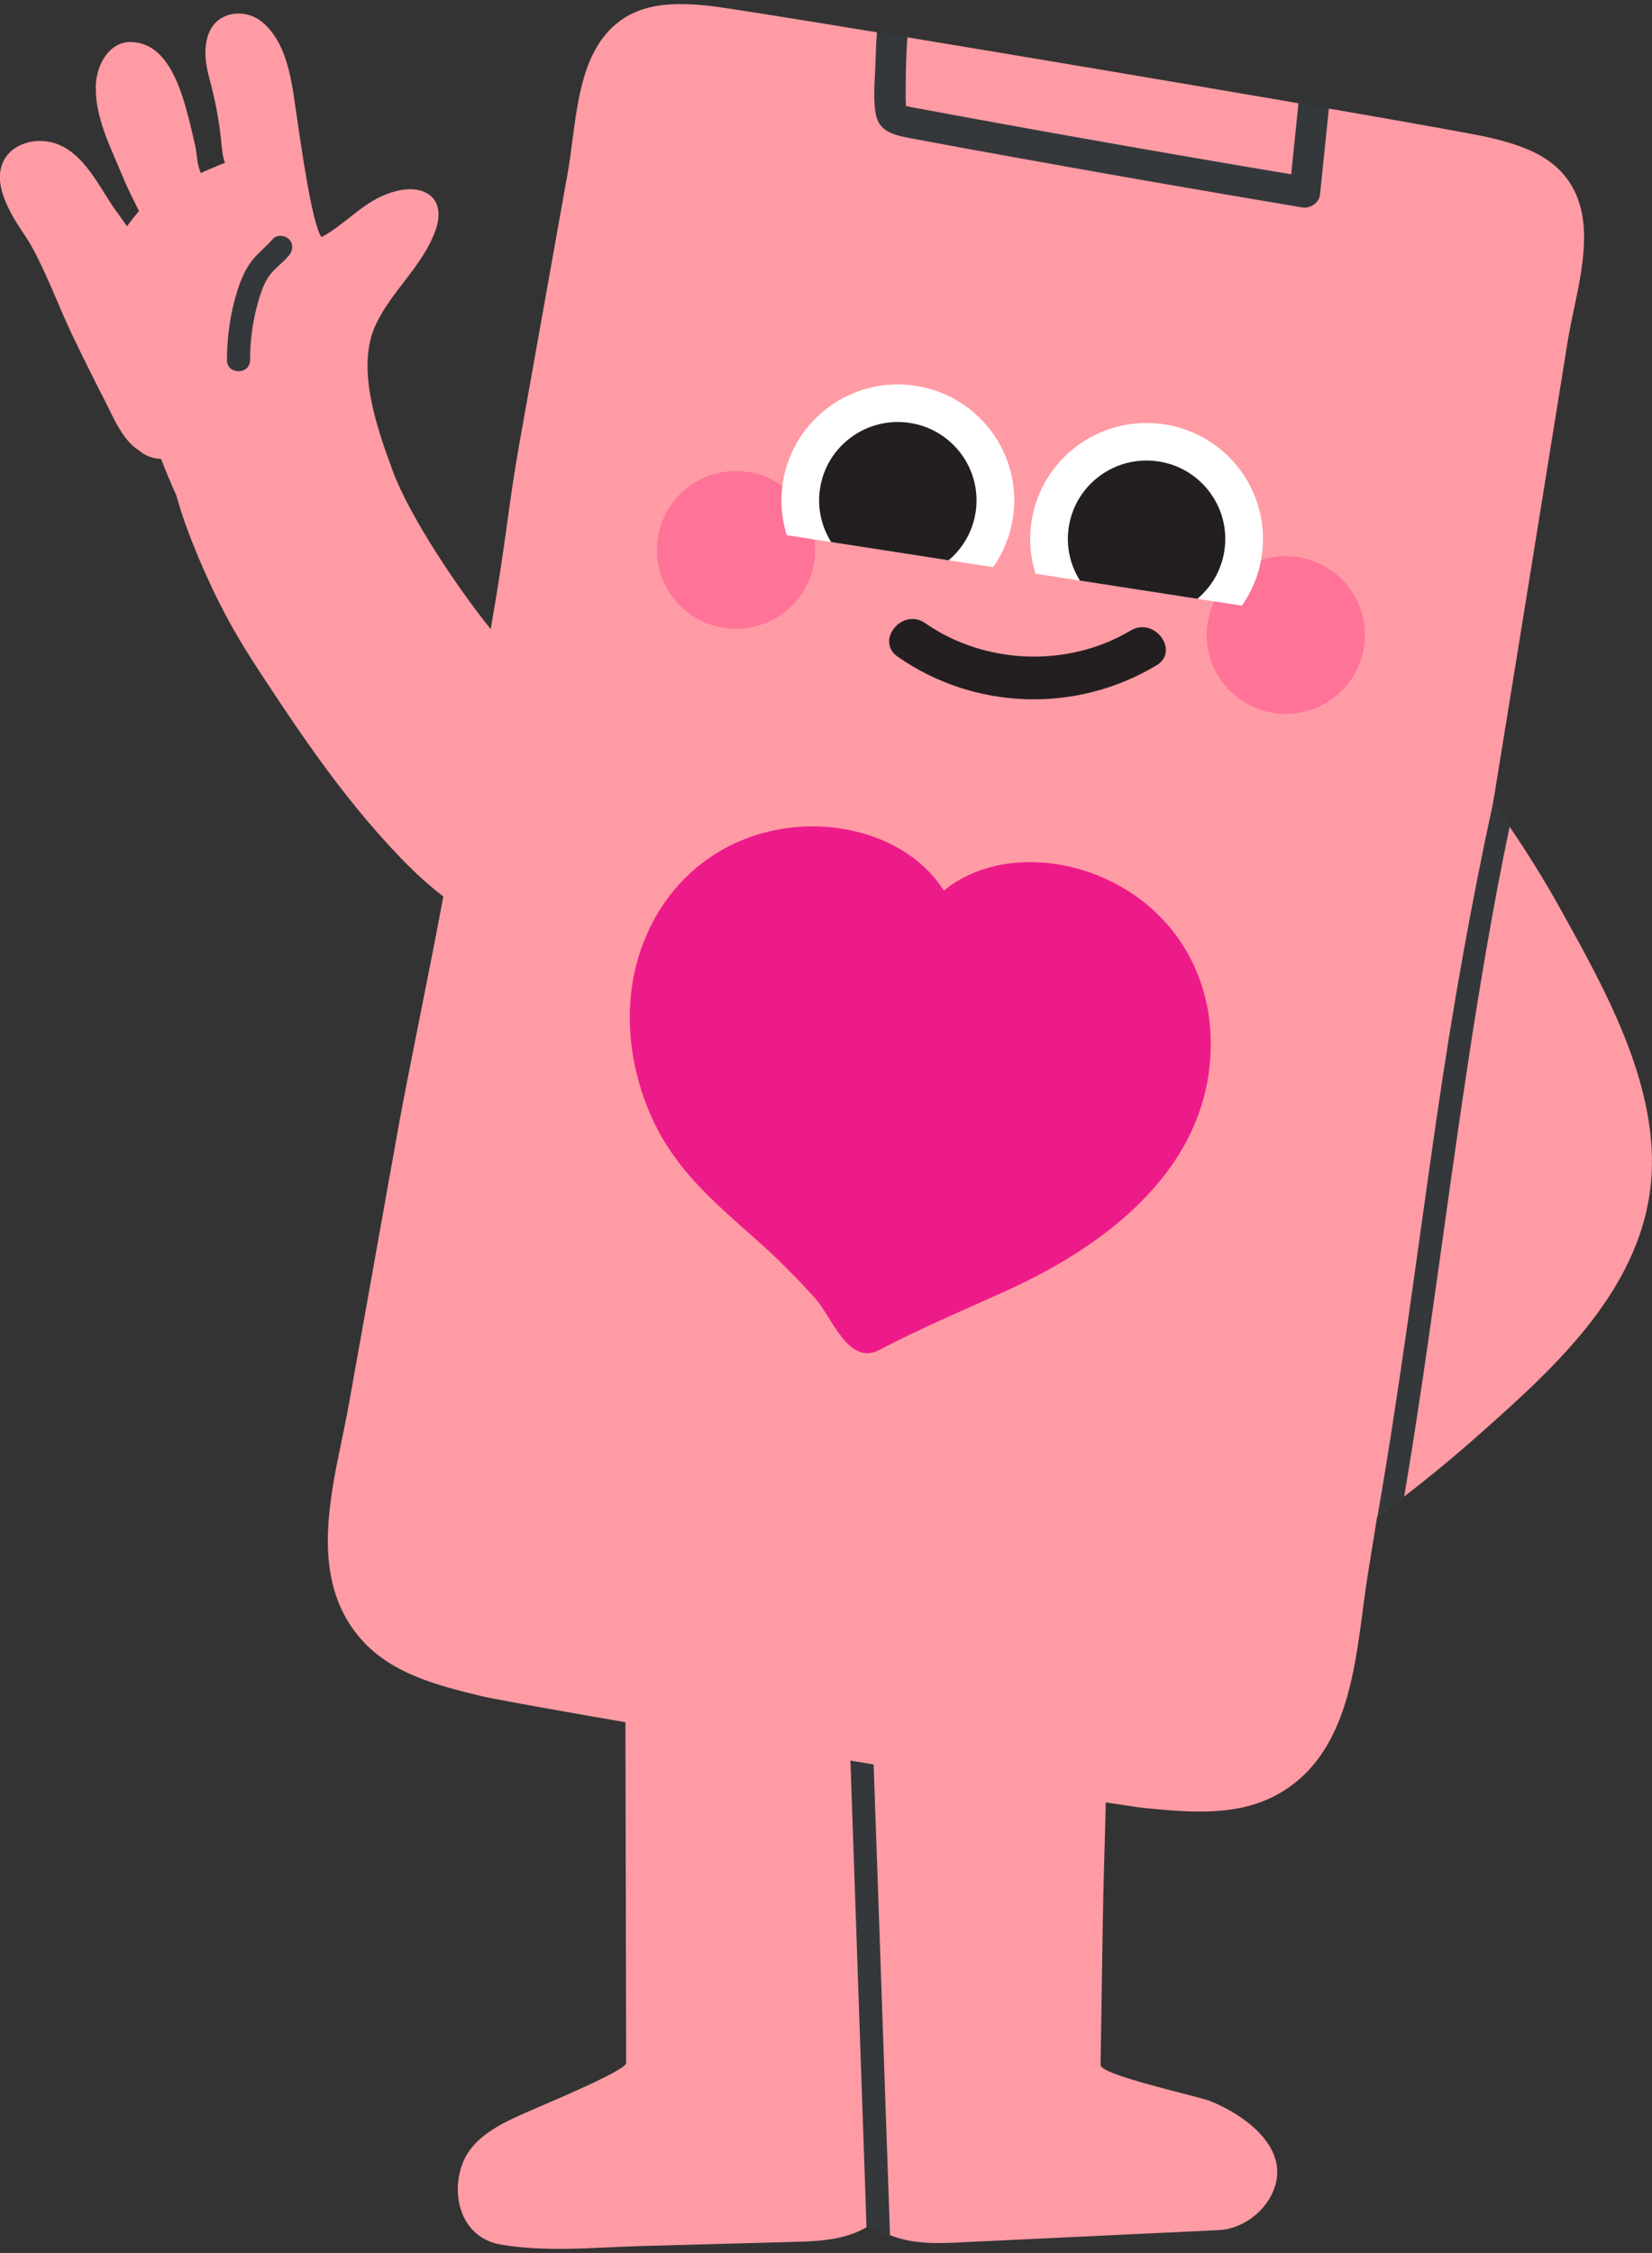 <svg width="201" height="274" viewBox="0 0 201 274" fill="none" xmlns="http://www.w3.org/2000/svg">
<rect x="0" y="0" width="201" height="274" fill="#333333" stroke="none"/>
<g clip-path="url(#clip0_78_23)">
<path d="M68.015 273.5C65.273 273.5 63.002 273.329 60.875 272.967C58.993 272.64 57.466 271.555 56.572 269.909C55.477 267.887 55.407 265.11 56.395 262.832C57.873 259.427 61.873 257.863 65.04 256.467C66.433 255.851 76.186 251.799 76.183 250.906L76.036 180.07C76.014 171.323 82.805 164.335 91.833 163.823C92.145 163.805 92.457 163.796 92.77 163.796C95.943 163.796 99.187 164.726 101.966 166.396C104.674 161.528 110.146 158.076 116.034 157.741C116.38 157.72 116.729 157.71 117.071 157.71C125.573 157.71 132.835 164.031 133.603 172.098C135.372 190.771 134.824 209.918 134.292 228.436C134.151 233.381 134.004 246.116 133.903 251.134C133.879 252.369 145.756 254.93 147.215 255.515C151.549 257.25 157.302 261.399 154.793 266.753C153.617 269.262 150.946 271.098 148.296 271.22L116.413 272.732C115.658 272.768 114.914 272.793 114.186 272.793C111.997 272.793 110.293 272.549 108.821 272.028C107.783 271.671 106.838 271.153 106.005 270.485C103.481 272.299 100.12 272.558 97.076 272.64L77.891 273.162C76.636 273.195 75.372 273.256 74.105 273.314C72.113 273.406 70.053 273.503 68.006 273.503L68.015 273.5Z" fill="#FF9BA4"/>
<path d="M105.427 270.853C105.409 270.21 105.381 269.564 105.363 268.911L102.774 193.911C102.71 192.11 105.522 192.119 105.586 193.911C105.831 200.899 106.073 207.887 106.308 214.875C106.966 233.86 107.621 252.823 108.288 271.808L105.427 270.853Z" fill="#34383B"/>
<path d="M192.088 24.479C190.374 19.497 185.983 17.817 181.099 16.704C179.48 16.326 172.285 15.046 162.529 13.347C162.25 13.305 161.966 13.25 161.678 13.204C161.069 13.097 160.43 12.988 159.802 12.878L159.756 12.872C159.175 12.771 158.584 12.668 157.981 12.564C157.66 12.503 157.336 12.451 157.011 12.39C142.704 9.936 124.691 6.896 110.397 4.539C109.629 4.408 108.87 4.289 108.111 4.158C107.63 4.073 107.159 3.997 106.685 3.924L105.341 3.71C95.414 2.073 88.069 0.911 86.41 0.722C81.425 0.18 76.712 0.332 73.459 4.472C70.065 8.777 70.001 15.863 69.071 21.033L63.232 53.719C61.784 61.805 61.653 65.445 59.7 76.509C55.905 71.817 49.87 62.927 47.78 57.256C45.898 52.149 43.257 44.75 45.711 39.5C47.658 35.338 51.465 32.344 53.013 27.945C53.647 26.14 53.549 24.079 51.477 23.283C50.247 22.811 48.861 23.018 47.606 23.411C44.191 24.485 42.164 27.204 39.113 28.838C37.929 27.198 36.573 17.164 36.237 15.039C35.597 10.997 35.312 5.552 31.922 2.701C29.871 0.975 26.49 1.341 25.425 4C24.718 5.765 24.984 7.707 25.465 9.488C26.135 11.985 26.64 14.46 26.897 17.033C26.949 17.561 27.001 18.149 27.071 18.597C27.105 18.823 27.145 19.049 27.2 19.271C27.239 19.436 27.414 19.829 27.239 19.475C27.295 19.585 27.334 19.695 27.365 19.808C27.093 19.914 26.817 20.015 26.545 20.131C26.34 20.216 26.135 20.305 25.93 20.39C25.902 20.402 25.89 20.408 25.85 20.424C25.523 20.558 25.195 20.692 24.874 20.838C24.727 20.905 24.589 20.988 24.445 21.058C23.941 20.018 23.999 18.799 23.742 17.689C22.52 12.366 21.039 5.183 15.904 5.11C13.3 5.073 11.819 7.835 11.675 10.128C11.43 14.137 13.505 17.988 14.977 21.588C15.485 22.832 16.192 24.225 16.914 25.668C16.4 26.265 15.916 26.881 15.451 27.512C14.916 26.753 14.38 25.994 13.832 25.244C11.656 22.036 9.536 17.289 5.025 17.146C2.929 17.079 0.768 18.152 0.162 20.256C-0.401 22.204 0.496 24.338 1.398 26.033C2.142 27.43 3.124 28.649 3.883 30.033C5.756 33.451 7.109 37.222 8.792 40.741C10.05 43.378 11.351 45.994 12.688 48.591C13.728 50.61 14.867 53.512 16.902 54.78C17.716 55.475 18.628 55.777 19.607 55.817C20.155 57.268 20.77 58.731 21.434 60.201C21.841 61.579 22.257 62.954 22.762 64.305C24.611 69.238 26.832 74.024 29.578 78.524C30.985 80.829 32.494 83.076 33.99 85.323C35.487 87.573 37.014 89.808 38.596 92C41.73 96.347 45.084 100.549 48.815 104.405C50.421 106.067 52.111 107.625 53.941 109.033C52.224 118.253 49.531 131.164 48.435 137.283C48.184 138.683 47.93 140.088 47.691 141.478C47.404 143.042 47.116 144.603 46.847 146.18C45.381 154.357 43.924 162.536 42.458 170.713C42.116 172.619 41.684 174.622 41.265 176.701C41.017 177.835 40.797 178.981 40.601 180.143C39.462 186.738 39.202 193.561 43.56 198.914C47.26 203.463 52.998 204.921 58.546 206.271C63.611 207.491 134.273 219.411 139.454 219.908C145.14 220.457 151.041 220.957 156.044 217.881C164.846 212.463 164.977 200.5 166.406 191.607C168.206 180.436 170.008 169.265 171.808 158.085C175.361 135.991 181.901 96.408 185.454 74.314L190.739 41.539C191.568 36.344 193.851 29.64 192.076 24.46L192.088 24.479Z" fill="#FF9BA4"/>
<path d="M200.957 142.796C200.18 156.472 189.16 166.283 180.306 174.167C177.145 176.978 173.892 179.671 170.572 182.219C169.494 183.052 168.405 183.863 167.318 184.658C162.789 187.966 158.119 191.03 153.364 193.805C149.997 195.777 146.368 196.366 142.879 195.524C137.092 194.113 132.422 188.844 131.522 182.698C130.687 177.027 133.172 172.039 138.341 169.012C146.031 164.527 152.436 160.042 157.911 155.326C161.1 152.579 164.194 149.664 167.12 146.655C167.533 146.235 168.028 145.768 168.564 145.262C169.84 144.067 171.78 142.253 172.071 141.113C172.316 140.131 170.581 136.655 170.008 135.515C169.69 134.881 169.409 134.311 169.191 133.832C167.643 130.384 165.749 126.759 163.386 122.744C159.316 115.82 154.618 109.402 149.413 103.667C143.815 97.512 143.73 88.954 149.186 83.329C152.675 79.731 158.404 78.134 163.441 79.36C165.981 79.975 168.206 81.274 169.874 83.116C174.057 87.722 177.883 92.421 181.304 97.168C182.054 98.204 182.794 99.25 183.507 100.299C185.852 103.728 187.991 107.164 189.903 110.631L190.231 111.219C195.286 120.329 201.578 131.661 200.951 142.796H200.957Z" fill="#FF9BA4"/>
<path d="M160.604 23.677C160.503 24.674 159.42 25.39 158.459 25.229C153.455 24.39 148.464 23.543 143.464 22.677C134.778 21.171 126.099 19.625 117.436 18.046C115.205 17.634 112.98 17.226 110.758 16.808C108.839 16.448 106.921 16.04 106.544 13.814C106.204 11.829 106.465 9.601 106.52 7.595C106.556 6.351 106.611 5.113 106.694 3.875C107.165 3.951 107.64 4.024 108.12 4.11H108.129C108.879 4.238 109.638 4.36 110.406 4.491C110.311 5.857 110.256 7.22 110.22 8.585C110.201 9.716 110.192 10.851 110.198 11.988C110.198 12.037 110.232 12.552 110.241 12.912C110.44 12.905 110.703 12.994 110.887 13.034C126.268 15.893 141.673 18.616 157.1 21.198C157.391 18.302 157.691 15.409 157.991 12.512C158.591 12.616 159.181 12.72 159.766 12.82L159.812 12.826C160.439 12.936 161.079 13.046 161.688 13.152C161.326 16.662 160.968 20.162 160.607 23.671L160.604 23.677Z" fill="#34383B"/>
<path d="M183.688 100.503C182.611 105.594 181.738 110.32 180.848 115.442C178.045 131.631 175.973 147.927 173.616 164.18C172.753 170.14 171.845 176.101 170.841 182.043C169.764 182.875 168.674 183.686 167.588 184.482C170.4 168.32 172.454 152.046 174.819 135.808C176.704 122.814 178.957 110.061 181.751 97.226C182.28 98.281 182.975 99.457 183.688 100.503Z" fill="#34383B"/>
<path d="M35.16 29.089C34.658 28.589 33.663 28.506 33.17 29.089C32.393 30.006 31.417 30.729 30.673 31.68C29.826 32.762 29.299 34.037 28.886 35.339C28.017 38.076 27.622 40.93 27.613 43.796C27.607 45.601 30.419 45.601 30.425 43.796C30.435 41.235 30.78 38.753 31.53 36.305C31.842 35.287 32.213 34.229 32.886 33.381C33.556 32.534 34.462 31.896 35.16 31.073C35.649 30.494 35.729 29.659 35.16 29.092V29.089Z" fill="#34383B"/>
<path d="M154.964 86.707C149.709 85.893 146.114 80.991 146.931 75.759C147.748 70.527 152.669 66.942 157.92 67.756C163.175 68.57 166.771 73.472 165.953 78.704C165.136 83.939 160.215 87.521 154.964 86.707Z" fill="#FF7398"/>
<path d="M88.072 76.351C82.818 75.537 79.222 70.634 80.039 65.403C80.856 60.171 85.777 56.585 91.028 57.399C96.283 58.213 99.879 63.116 99.062 68.348C98.245 73.582 93.324 77.165 88.072 76.351Z" fill="#FF7398"/>
<path d="M95.726 65.088C95.093 63.085 94.9 60.912 95.246 58.695C96.448 50.994 103.686 45.723 111.416 46.921C119.146 48.119 124.438 55.329 123.235 63.031C122.889 65.247 122.042 67.259 120.83 68.976L95.726 65.088Z" fill="white"/>
<path d="M125.992 69.775C125.359 67.771 125.166 65.598 125.512 63.381C126.714 55.68 133.952 50.409 141.682 51.607C149.413 52.805 154.704 60.015 153.501 67.717C153.155 69.933 152.308 71.945 151.096 73.662L125.992 69.775Z" fill="white"/>
<path d="M131.397 70.61C130.216 68.732 129.674 66.445 130.041 64.082C130.852 58.875 135.749 55.311 140.976 56.122C146.203 56.93 149.78 61.808 148.966 67.015C148.599 69.378 147.384 71.393 145.685 72.826L131.397 70.613V70.61Z" fill="#231F20"/>
<path d="M101.13 65.924C99.949 64.046 99.407 61.759 99.775 59.396C100.586 54.189 105.482 50.625 110.709 51.436C115.936 52.244 119.514 57.122 118.7 62.329C118.332 64.692 117.117 66.707 115.419 68.14L101.13 65.927V65.924Z" fill="#231F20"/>
<path d="M140.685 80.933C130.913 86.778 118.58 86.384 109.231 79.869C106.44 77.924 109.791 73.848 112.57 75.784C119.832 80.845 129.955 81.235 137.566 76.683C140.464 74.948 143.607 79.189 140.685 80.936V80.933Z" fill="#231F20"/>
<path d="M147.316 127.095C147.375 118.226 142.6 110.546 134.478 106.86C128.101 103.964 120.123 103.994 114.834 108.317C111.263 102.64 103.882 100.012 96.999 100.579C88.103 101.311 81 106.93 78.044 115.296C75.739 121.82 76.367 129.031 79.05 135.342C81.918 142.076 86.741 146.079 92.051 150.79C94.545 153.003 96.898 155.369 99.132 157.842C101.29 160.232 103.196 166.174 107.018 164.165C112.187 161.445 117.43 159.269 122.751 156.836C134.968 151.253 147.218 141.793 147.316 127.098V127.095Z" fill="#ED1B8A"/>
</g>
<defs>
<clipPath id="clip0_78_23">
<rect width="201" height="273" fill="white" transform="translate(0 0.5)"/>
</clipPath>
</defs>
</svg>
